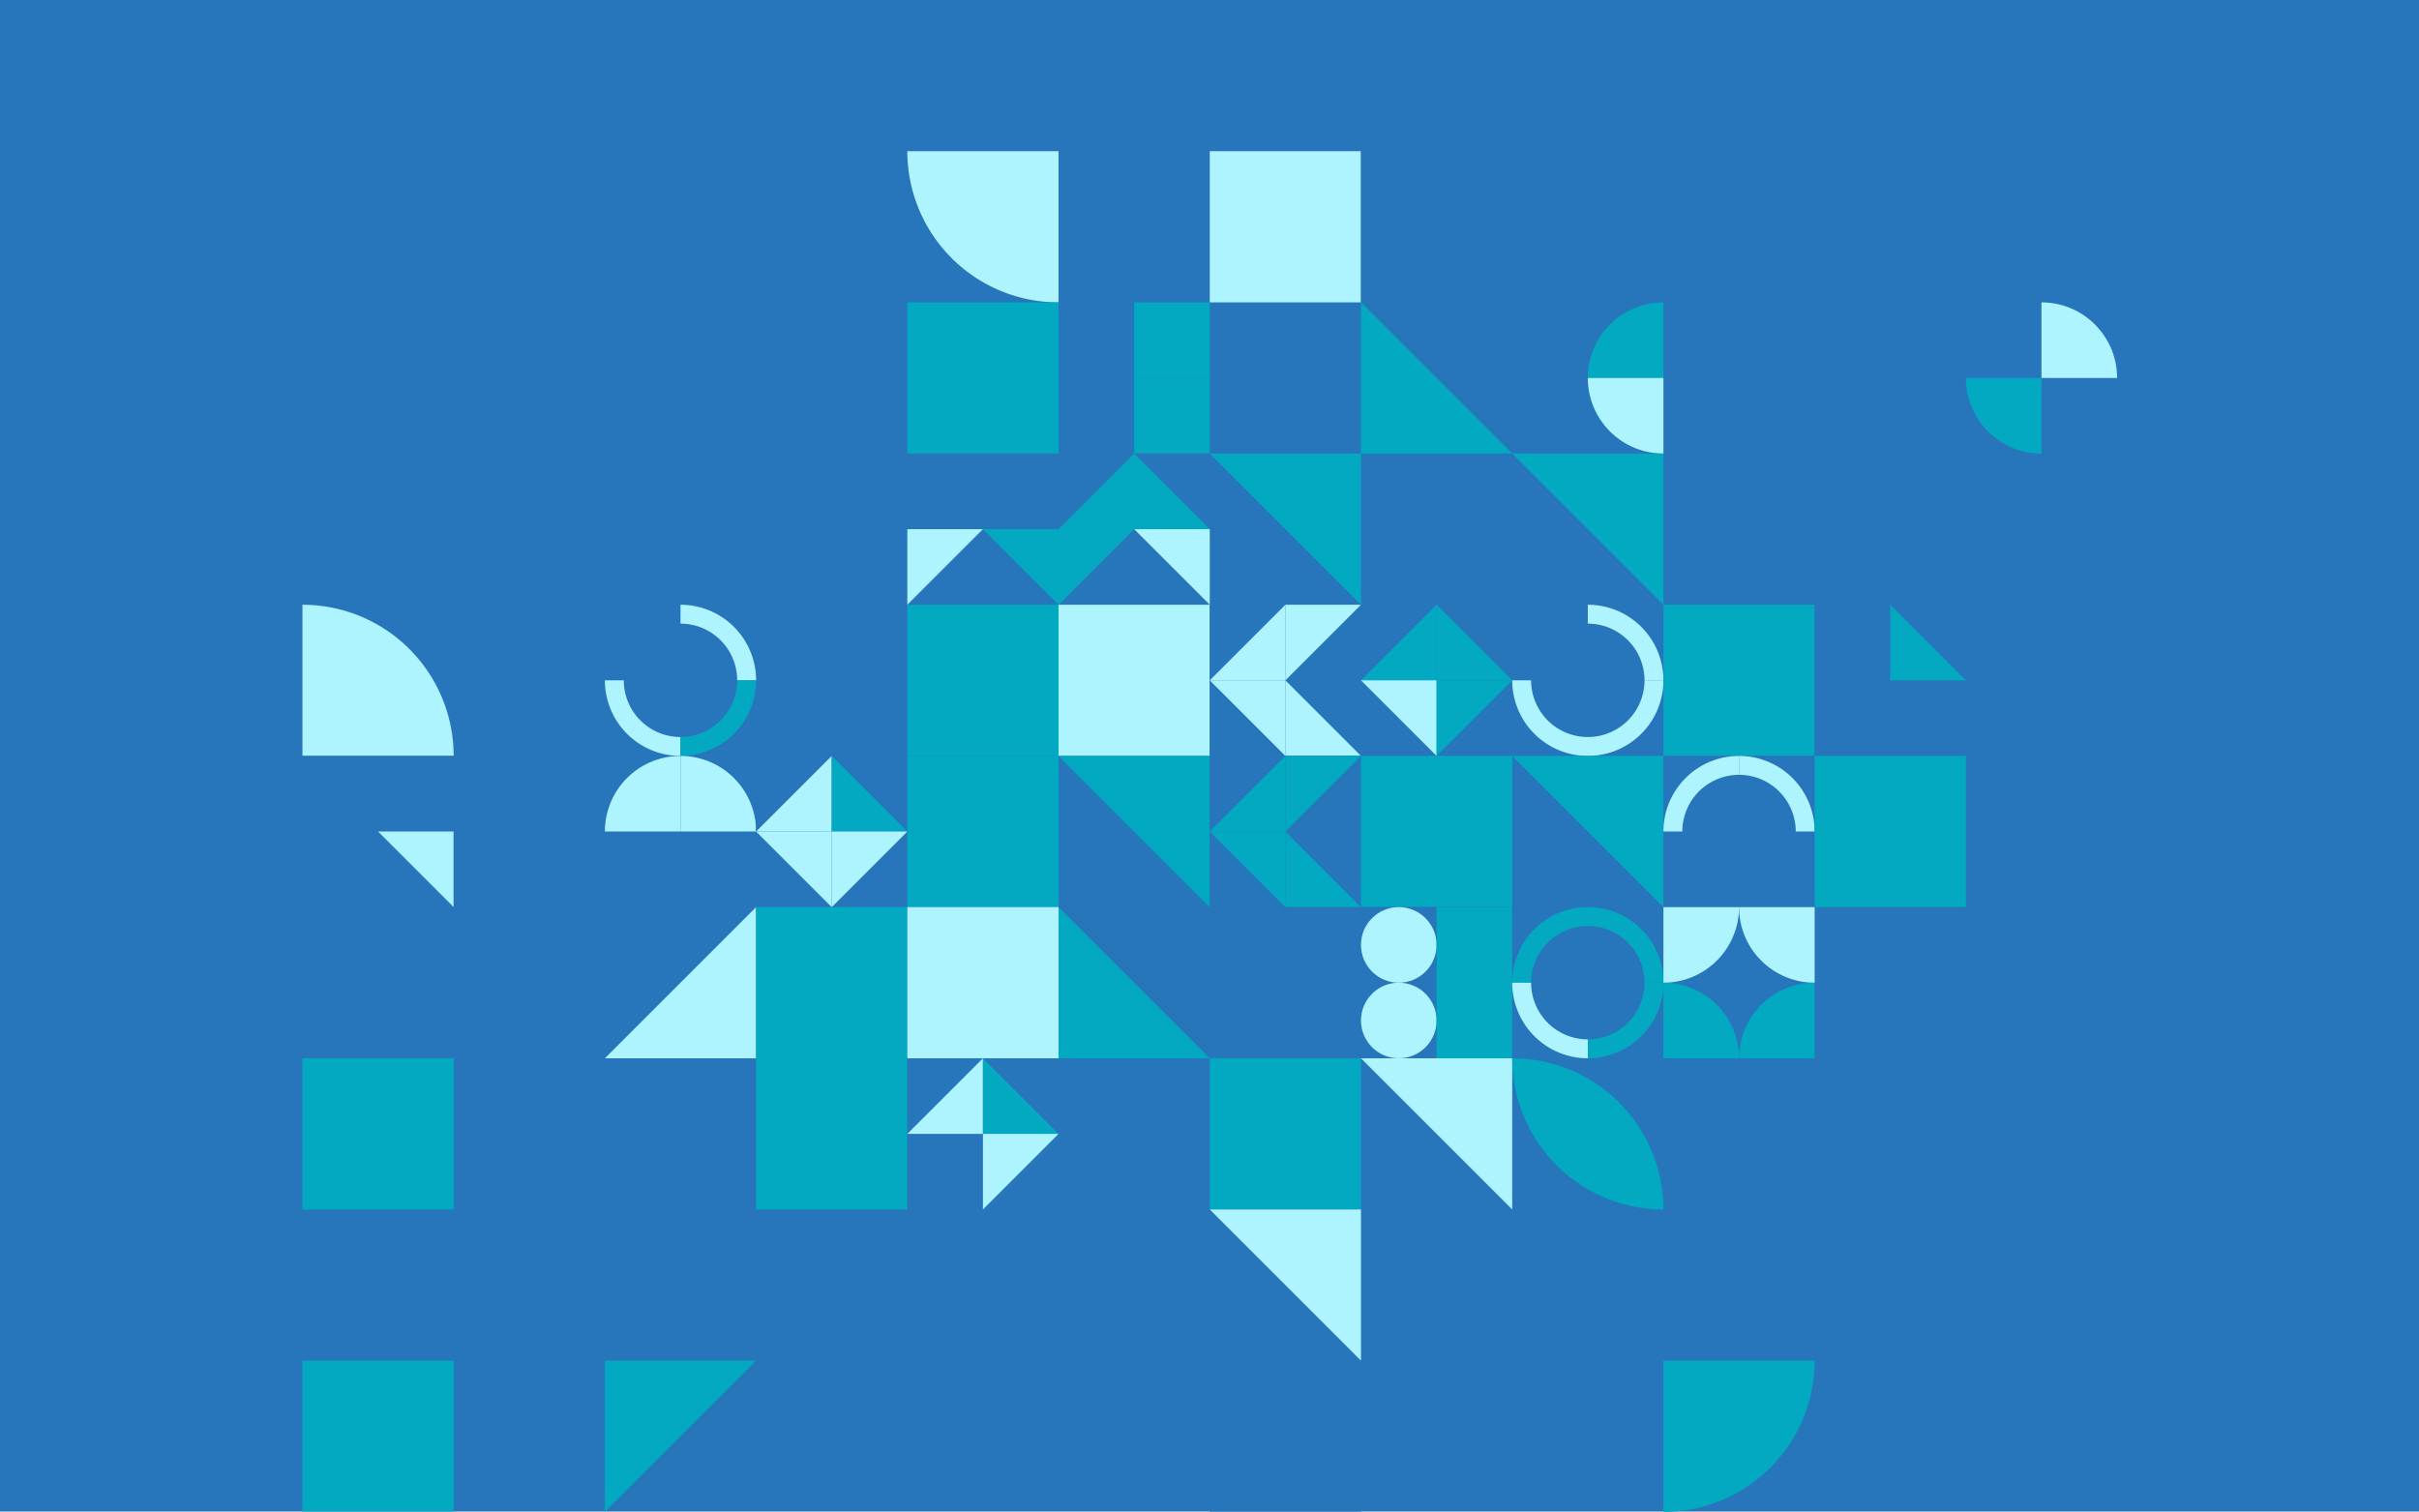 <?xml version="1.0" standalone="no"?><svg xmlns:xlink="http://www.w3.org/1999/xlink" xmlns="http://www.w3.org/2000/svg" viewBox="0 0 1900 1187.51" preserveAspectRatio="xMaxYMax slice"><g transform="scale(1.68)"><rect x="0" y="0" width="1131.2" height="707" fill="#2776BC"/><path d="M 424.2 70.7 A 70.7 70.7 0 0 0 494.9 141.4 L 494.9 70.7" fill="#aef4fe"/><rect x="494.9" y="70.7" width="70.7" height="70.7" fill="#2776BC"/><rect x="565.6" y="70.7" width="70.7" height="70.7" fill="#aef4fe"/><rect x="636.3" y="70.7" width="70.7" height="70.7" fill="#2776BC"/><rect x="424.2" y="141.4" width="70.7" height="70.7" fill="#02A9C1"/><rect x="494.9" y="141.4" width="70.7" height="70.7" fill="#2776BC"/><rect x="530.25" y="141.4" width="35.35" height="35.35" fill="#02A9C1"/><rect x="530.25" y="176.75" width="35.35" height="35.35" fill="#02A9C1"/><polygon points="636.3,141.4 707,212.1 636.3,212.1" fill="#02A9C1"/><rect x="707" y="141.4" width="70.7" height="70.7" fill="#2776BC"/><path d="M 742.35 176.75 A 35.35 35.35 0 0 1  777.7 141.4 L 777.7 176.75" fill="#02A9C1"/><path d="M 742.35 176.75 A 35.35 35.35 0 0 0 777.7 212.1 L 777.7 176.75" fill="#aef4fe"/><rect x="919.1" y="141.4" width="70.7" height="70.7" fill="#2776BC"/><path d="M 954.45 141.4 A 35.35 35.35 0 0 1 989.8 176.75 L 954.45 176.75" fill="#aef4fe"/><path d="M 919.1 176.75 A 35.35 35.35 0 0 0 954.45 212.1 L 954.45 176.75" fill="#02A9C1"/><rect x="424.2" y="212.1" width="70.7" height="70.7" fill="#2776BC"/><polygon points="424.2,247.45 459.55,247.45 424.2,282.8" fill="#aef4fe"/><polygon points="459.55,247.45 494.9,247.45 494.9,282.8" fill="#02A9C1"/><rect x="494.9" y="212.1" width="70.7" height="70.7" fill="#2776BC"/><polygon points="530.25,212.1 530.25,247.45 494.9,247.45" fill="#02A9C1"/><polygon points="530.25,212.1 565.6,247.45 530.25,247.45" fill="#02A9C1"/><polygon points="494.9,247.45 530.25,247.45 494.9,282.8" fill="#02A9C1"/><polygon points="530.25,247.45 565.6,247.45 565.6,282.8" fill="#aef4fe"/><polygon points="565.6,212.1 636.3,212.1 636.3,282.8" fill="#02A9C1"/><polygon points="707,212.1 777.7,212.1 777.7,282.8" fill="#02A9C1"/><path d="M 141.4 282.8 A 70.7 70.7 0 0 1 212.1 353.5 L 141.4 353.5" fill="#aef4fe"/><rect x="282.8" y="282.8" width="70.7" height="70.7" fill="#2776BC"/><path d="M 318.15 282.8 A 35.35 35.35 0 0 1 353.5 318.15 L 344.662 318.15 A 26.513 26.513 0 0 0 318.15 291.637" fill="#aef4fe"/><path d="M 282.8 318.15 A 35.35 35.35 0 0 0 318.15 353.5 L 318.15 344.662 A 26.513 26.513 0 0 1 291.637 318.15" fill="#aef4fe"/><path d="M 318.15 353.5 A 35.35 35.35 0 0 0 353.5 318.15 L 344.662 318.15 A 26.513 26.513 0 0 1 318.15 344.662" fill="#02A9C1"/><rect x="424.2" y="282.8" width="70.7" height="70.7" fill="#02A9C1"/><rect x="494.9" y="282.8" width="70.7" height="70.7" fill="#aef4fe"/><rect x="565.6" y="282.8" width="70.7" height="70.7" fill="#2776BC"/><polygon points="600.95,282.8 600.95,318.15 565.6,318.15" fill="#aef4fe"/><polygon points="600.95,282.8 636.3,282.8 600.95,318.15" fill="#aef4fe"/><polygon points="565.6,318.15 600.95,318.15 600.95,353.5" fill="#aef4fe"/><polygon points="600.95,318.15 636.3,353.5 600.95,353.5" fill="#aef4fe"/><rect x="636.3" y="282.8" width="70.7" height="70.7" fill="#2776BC"/><polygon points="671.65,282.8 671.65,318.15 636.3,318.15" fill="#02A9C1"/><polygon points="671.65,282.8 707,318.15 671.65,318.15" fill="#02A9C1"/><polygon points="636.3,318.15 671.65,318.15 671.65,353.5" fill="#aef4fe"/><polygon points="671.65,318.15 707,318.15 671.65,353.5" fill="#02A9C1"/><rect x="707" y="282.8" width="70.7" height="70.7" fill="#2776BC"/><path d="M 742.35 282.8 A 35.35 35.35 0 0 1 777.7 318.15 L 768.863 318.15 A 26.513 26.513 0 0 0 742.35 291.637" fill="#aef4fe"/><path d="M 707 318.15 A 35.35 35.35 0 0 0 742.35 353.5 L 742.35 344.662 A 26.513 26.513 0 0 1 715.837 318.15" fill="#aef4fe"/><path d="M 742.35 353.5 A 35.35 35.35 0 0 0 777.7 318.15 L 768.863 318.15 A 26.513 26.513 0 0 1 742.35 344.662" fill="#aef4fe"/><rect x="777.7" y="282.8" width="70.7" height="70.7" fill="#02A9C1"/><rect x="848.4" y="282.8" width="70.7" height="70.7" fill="#2776BC"/><polygon points="883.75,282.8 919.1,318.15 883.75,318.15" fill="#02A9C1"/><rect x="141.4" y="353.5" width="70.7" height="70.7" fill="#2776BC"/><polygon points="176.75,388.85 212.1,388.85 212.1,424.2" fill="#aef4fe"/><rect x="212.1" y="353.5" width="70.7" height="70.7" fill="#2776BC"/><rect x="282.8" y="353.5" width="70.7" height="70.7" fill="#2776BC"/><path d="M 282.8 388.85 A 35.35 35.35 0 0 1  318.15 353.5 L 318.15 388.85" fill="#aef4fe"/><path d="M 318.15 353.5 A 35.35 35.35 0 0 1 353.5 388.85 L 318.15 388.85" fill="#aef4fe"/><rect x="353.5" y="353.5" width="70.7" height="70.7" fill="#2776BC"/><polygon points="388.85,353.5 388.85,388.85 353.5,388.85" fill="#aef4fe"/><polygon points="388.85,353.5 424.2,388.85 388.85,388.85" fill="#02A9C1"/><polygon points="353.5,388.85 388.85,388.85 388.85,424.2" fill="#aef4fe"/><polygon points="388.85,388.85 424.2,388.85 388.85,424.2" fill="#aef4fe"/><rect x="424.2" y="353.5" width="70.7" height="70.7" fill="#02A9C1"/><polygon points="494.9,353.5 565.6,353.5 565.6,424.2" fill="#02A9C1"/><rect x="565.6" y="353.5" width="70.7" height="70.7" fill="#2776BC"/><polygon points="600.95,353.5 600.95,388.85 565.6,388.85" fill="#02A9C1"/><polygon points="600.95,353.5 636.3,353.5 600.95,388.85" fill="#02A9C1"/><polygon points="565.6,388.85 600.95,388.85 600.95,424.2" fill="#02A9C1"/><polygon points="600.95,388.85 636.3,424.2 600.95,424.2" fill="#02A9C1"/><rect x="636.3" y="353.5" width="70.7" height="70.7" fill="#02A9C1"/><polygon points="707,353.5 777.7,353.5 777.7,424.2" fill="#02A9C1"/><rect x="777.7" y="353.5" width="70.7" height="70.7" fill="#2776BC"/><path d="M 777.7 388.85 A 35.35 35.35 0 0 1 813.05 353.5 L 813.05 362.337 A 26.513 26.513 0 0 0 786.538 388.85" fill="#aef4fe"/><path d="M 813.05 353.5 A 35.35 35.35 0 0 1 848.4 388.85 L 839.562 388.85 A 26.513 26.513 0 0 0 813.05 362.337" fill="#aef4fe"/><rect x="848.4" y="353.5" width="70.7" height="70.7" fill="#02A9C1"/><polygon points="353.5,424.2 353.5,494.9 282.8,494.9" fill="#aef4fe"/><rect x="353.5" y="424.2" width="70.7" height="70.7" fill="#02A9C1"/><rect x="424.2" y="424.2" width="70.7" height="70.7" fill="#aef4fe"/><polygon points="494.9,424.2 565.6,494.9 494.9,494.9" fill="#02A9C1"/><rect x="636.3" y="424.2" width="70.7" height="70.7" fill="#2776BC"/><circle cx="653.975" cy="441.875" r="17.675" fill="#aef4fe"/><rect x="671.65" y="424.2" width="35.35" height="35.35" fill="#02A9C1"/><circle cx="653.975" cy="477.225" r="17.675" fill="#aef4fe"/><rect x="671.65" y="459.55" width="35.35" height="35.35" fill="#02A9C1"/><rect x="707" y="424.2" width="70.7" height="70.7" fill="#2776BC"/><path d="M 707 459.55 A 35.35 35.35 0 0 1 742.35 424.2 L 742.35 433.037 A 26.513 26.513 0 0 0 715.837 459.55" fill="#02A9C1"/><path d="M 742.35 424.2 A 35.35 35.35 0 0 1 777.7 459.55 L 768.863 459.55 A 26.513 26.513 0 0 0 742.35 433.037" fill="#02A9C1"/><path d="M 707 459.55 A 35.35 35.35 0 0 0 742.35 494.9 L 742.35 486.062 A 26.513 26.513 0 0 1 715.837 459.55" fill="#aef4fe"/><path d="M 742.35 494.9 A 35.35 35.35 0 0 0 777.7 459.55 L 768.863 459.55 A 26.513 26.513 0 0 1 742.35 486.062" fill="#02A9C1"/><rect x="777.7" y="424.2" width="70.7" height="70.7" fill="#2776BC"/><path d="M 777.7 459.55 A 35.35 35.35 0 0 0 813.05 424.2 L 777.7 424.2" fill="#aef4fe"/><path d="M 813.05 424.2 A 35.35 35.35 0 0 0 848.4 459.55 L 848.4 424.2" fill="#aef4fe"/><path d="M 777.7 459.55 A 35.35 35.35 0 0 1 813.05 494.9 L 777.7 494.9" fill="#02A9C1"/><path d="M 813.05 494.9 A 35.35 35.35 0 0 1  848.4 459.55 L 848.4 494.9" fill="#02A9C1"/><rect x="141.4" y="494.9" width="70.7" height="70.7" fill="#02A9C1"/><rect x="353.5" y="494.9" width="70.7" height="70.7" fill="#02A9C1"/><rect x="424.2" y="494.9" width="70.7" height="70.7" fill="#2776BC"/><polygon points="459.55,494.9 459.55,530.25 424.2,530.25" fill="#aef4fe"/><polygon points="459.55,494.9 494.9,530.25 459.55,530.25" fill="#02A9C1"/><polygon points="459.55,530.25 494.9,530.25 459.55,565.6" fill="#aef4fe"/><rect x="565.6" y="494.9" width="70.7" height="70.7" fill="#02A9C1"/><polygon points="636.3,494.9 707,494.9 707,565.6" fill="#aef4fe"/><path d="M 707 494.9 A 70.7 70.7 0 0 1  777.7 565.6 L 707 494.9 A 70.7 70.7 0 0 0 777.7 565.6" fill="#02A9C1"/><polygon points="565.6,565.6 636.3,565.6 636.3,636.3" fill="#aef4fe"/><rect x="848.4" y="565.6" width="70.7" height="70.7" fill="#2776BC"/><rect x="141.4" y="636.3" width="70.7" height="70.7" fill="#02A9C1"/><polygon points="282.8,636.3 353.5,636.3 282.8,707" fill="#02A9C1"/><rect x="565.6" y="636.3" width="70.7" height="70.7" fill="#2776BC"/><path d="M 777.7 707 A 70.7 70.7 0 0 0 848.4 636.3 L 777.7 636.3" fill="#02A9C1"/></g></svg>